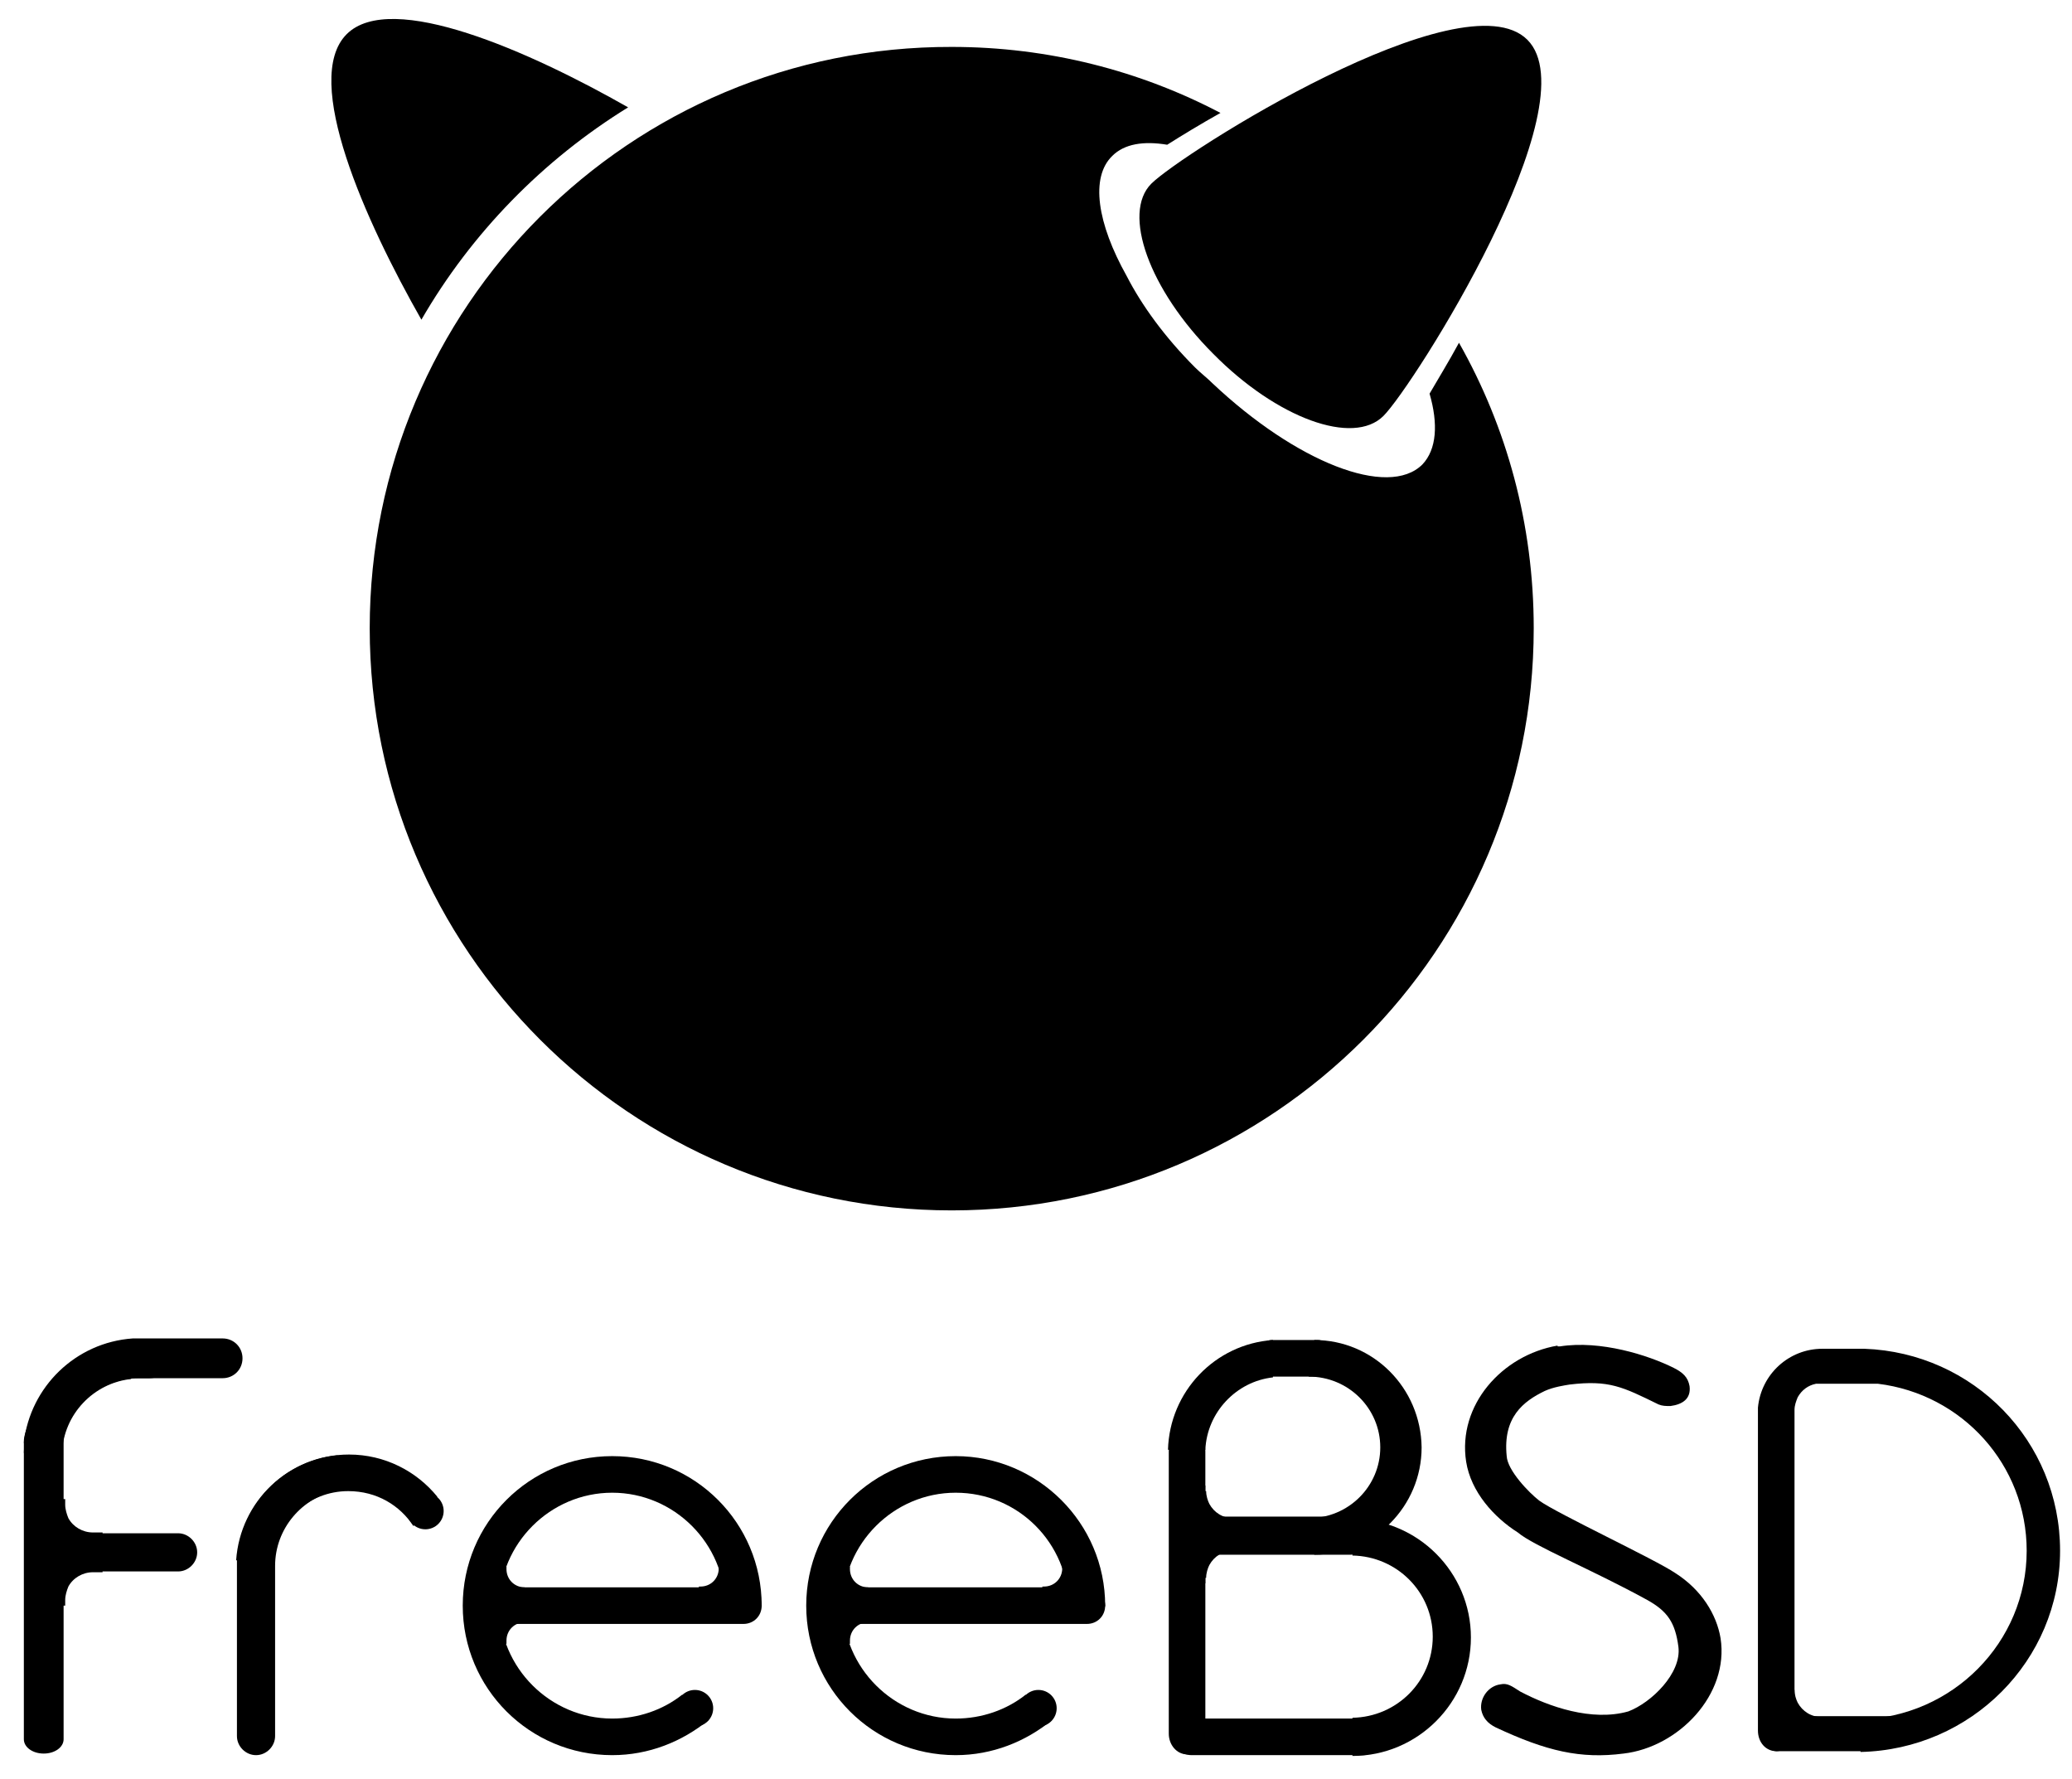 <?xml version="1.0" encoding="utf-8"?>
<!-- Generator: Adobe Illustrator 19.1.0, SVG Export Plug-In . SVG Version: 6.00 Build 0)  -->
<svg version="1.1" id="Layer_1" xmlns="http://www.w3.org/2000/svg" xmlns:xlink="http://www.w3.org/1999/xlink" x="0px" y="0px"
	 viewBox="0 0 260.6 223.7" style="enable-background:new 0 0 260.6 223.7;" xml:space="preserve">
<g>
	<g>
		<path d="M192.1,5c8.1,8.1-14.3,43.5-18.1,47.3c-3.8,3.8-13.4,0.3-21.4-7.8c-8.1-8.1-11.5-17.7-7.8-21.4
			C148.6,19.3,184-3.1,192.1,5z"/>
		<path d="M79,13.5c-12.3-7-29.8-14.8-35.4-9.2C37.9,10,46,27.9,53,40.2C59.3,29.3,68.3,20.1,79,13.5z"/>
		<path d="M179.8,49.5c1.1,3.8,0.9,7-0.9,8.9c-4.3,4.3-15.9-0.3-26.4-10.2c-0.7-0.7-1.5-1.3-2.2-2c-3.8-3.8-6.7-7.8-8.6-11.5
			c-3.7-6.6-4.6-12.4-1.8-15.1c1.5-1.5,3.9-1.9,6.9-1.4c1.9-1.2,4.2-2.6,6.7-4c-10.1-5.3-21.6-8.3-33.8-8.3
			C79.2,5.8,46.5,38.6,46.5,79c0,40.4,32.8,73.2,73.2,73.2s73.2-32.8,73.2-73.2c0-13.1-3.4-25.3-9.4-35.9
			C182.2,45.5,180.9,47.6,179.8,49.5z"/>
	</g>
	<g>
		<g>
			<path d="M95.8,201.9c0,1.3-1,2.3-2.3,2.3H62.4c-1.3,0-2.3-1-2.3-2.3l0,0c0-1.3,1-2.3,2.3-2.3h31.2
				C94.8,199.6,95.8,200.6,95.8,201.9L95.8,201.9z"/>
			<circle cx="87.4" cy="214.8" r="2.3"/>
			<path d="M66,199.6c-1.3,0-2.3-1-2.3-2.3c0-0.1,0-0.2,0-0.3h-3.4v4.3H66L66,199.6C66,199.6,66,199.6,66,199.6z"/>
			<path d="M63.7,206.3c0-1.3,1-2.3,2.3-2.3c0,0,0,0,0,0v-1.6h-5.7v4.3h3.4C63.7,206.6,63.7,206.5,63.7,206.3z"/>
			<path d="M90.2,196.3c0.1,0.3,0.2,0.6,0.2,0.9c0,1.3-1,2.3-2.3,2.3c-0.1,0-0.1,0-0.2,0v2.3h5.1v-5.5H90.2z"/>
			<path d="M77,183.1c-10.4,0-18.8,8.4-18.8,18.8c0,10.4,8.4,18.8,18.8,18.8c4.6,0,8.8-1.7,12.1-4.4l-3.3-3.2c-2.4,1.9-5.5,3-8.8,3
				c-7.8,0-14.2-6.4-14.2-14.2s6.4-14.2,14.2-14.2s14.2,6.4,14.2,14.2c0,0,0,0.1,0,0.1h4.6c0,0,0-0.1,0-0.1
				C95.8,191.5,87.4,183.1,77,183.1z"/>
		</g>
		<g>
			<path d="M139,201.9c0,1.3-1,2.3-2.3,2.3h-31.2c-1.3,0-2.3-1-2.3-2.3l0,0c0-1.3,1-2.3,2.3-2.3h31.2C138,199.6,139,200.6,139,201.9
				L139,201.9z"/>
			<circle cx="130.6" cy="214.8" r="2.3"/>
			<path d="M109.2,199.6c-1.3,0-2.3-1-2.3-2.3c0-0.1,0-0.2,0-0.3h-3.4v4.3h5.7L109.2,199.6C109.2,199.6,109.2,199.6,109.2,199.6z"/>
			<path d="M106.9,206.3c0-1.3,1-2.3,2.3-2.3c0,0,0,0,0,0v-1.6h-5.7v4.3h3.4C106.9,206.6,106.9,206.5,106.9,206.3z"/>
			<path d="M133.4,196.3c0.1,0.3,0.2,0.6,0.2,0.9c0,1.3-1,2.3-2.3,2.3c-0.1,0-0.1,0-0.2,0v2.3h5.1v-5.5H133.4z"/>
			<path d="M120.2,183.1c-10.4,0-18.8,8.4-18.8,18.8c0,10.4,8.4,18.8,18.8,18.8c4.6,0,8.8-1.7,12.1-4.4l-3.3-3.2
				c-2.4,1.9-5.5,3-8.8,3c-7.8,0-14.2-6.4-14.2-14.2s6.4-14.2,14.2-14.2c7.9,0,14.2,6.4,14.2,14.2c0,0,0,0.1,0,0.1h4.6
				c0,0,0-0.1,0-0.1C139,191.5,130.5,183.1,120.2,183.1z"/>
		</g>
		<g>
			<path d="M42.4,187.4C42.4,187.5,42.4,187.5,42.4,187.4c-4.4,0.9-7.8,4.8-7.8,9.5c0,0.2,0,0.3,0,0.5v20.9c0,1.3-1.1,2.4-2.4,2.4
				c-1.3,0-2.4-1.1-2.4-2.4v-22.2c0.5-6.9,5.8-12.4,12.6-13.1c1,0.3,1.7,1.1,1.7,2.2C44.1,186.3,43.4,187.2,42.4,187.4z"/>
			<circle cx="53.5" cy="190" r="2.3"/>
			<path d="M52,191.9c0.9-1.4,1.9-2.6,3-3.7c-2.6-3.2-6.6-5.3-11.1-5.3c-7.6,0-13.7,5.9-14.2,13.3h4.6c0.4-4.9,4.5-8.7,9.5-8.7
				C47.4,187.5,50.3,189.3,52,191.9z"/>
		</g>
		<path d="M204.2,220.5c6.9-0.8,13.3-7.4,12.2-14.5c-0.5-3-2.4-6.1-5.7-8.2c-2.5-1.7-14.9-7.5-17.1-9.1c-1.3-1-4-3.8-4.1-5.6
			c-0.5-4.9,2.1-6.9,4.8-8.2c1.1-0.5,2.5-0.7,3.1-0.8c5-0.6,6.7,0.3,11.2,2.5c0.5,0.2,0.9,0.2,1.5,0.2c1.5-0.2,2.6-0.9,2.4-2.5
			c-0.2-1.1-0.8-1.7-2-2.3c-3.2-1.6-9.2-3.5-14.3-2.7c-0.1,0-0.2,0-0.3,0l0-0.1c-7,1.2-12.6,7.5-11.5,14.6c0.6,3.8,3.5,7,6.5,8.9
			c2,1.7,9.2,4.6,16.3,8.5c2.5,1.4,3.5,2.8,3.9,5.9c0.4,3.3-3.4,7-6.3,8.1c-4.6,1.3-10-0.6-13.6-2.5c-1.1-0.7-1.6-1.1-2.5-0.9
			c-1.5,0.2-2.6,1.7-2.4,3.2c0.2,1,0.8,1.7,1.8,2.2C194.5,220.2,198.8,221.2,204.2,220.5z"/>
		<g>
			<path d="M7.6,181.5C7.6,181.5,7.6,181.5,7.6,181.5c0.9-4.6,5-8.2,9.9-8.2c0.2,0,0.4,0,0.5,0h10c1.4,0,2.5-1.1,2.5-2.5
				c0-1.4-1.1-2.5-2.5-2.5H16.7c-7.2,0.5-12.9,6.1-13.7,13.1c0.3,1,1.2,1.7,2.3,1.7C6.4,183.3,7.3,182.6,7.6,181.5z"/>
			<path d="M4.6,195.2c0,1.3,1.1,2.4,2.4,2.4h15.4c1.3,0,2.4-1.1,2.4-2.4l0,0c0-1.3-1.1-2.4-2.4-2.4H7
				C5.7,192.8,4.6,193.9,4.6,195.2L4.6,195.2z"/>
			<path d="M14,170.9c0,1.3,1.2,2.4,2.7,2.4h2.1c1.5,0,2.7-1.1,2.7-2.4l0,0c0-1.3-1.2-2.4-2.7-2.4h-2.1
				C15.2,168.5,14,169.6,14,170.9L14,170.9z"/>
			<g>
				<path d="M5.5,177.1c1.4,0,2.5,0.8,2.5,1.8v39.8c0,1-1.1,1.8-2.5,1.8l0,0c-1.4,0-2.5-0.8-2.5-1.8v-37.5
					C3,180.2,4.1,177.1,5.5,177.1L5.5,177.1z"/>
			</g>
			<path d="M8.2,201.2c0-0.6,0.2-1.2,0.4-1.7c0.6-1.1,1.8-1.8,3.1-1.8h1.2v-3.6H4.3v7.8h3.9V201.2z"/>
			<path d="M8.2,189.2c0,0.6,0.2,1.2,0.4,1.7c0.6,1.1,1.8,1.8,3.1,1.8h1.2v3.6H4.3v-7.8h3.9V189.2z"/>
			<path d="M7.8,182.7c0.2-4.9,4-8.8,8.7-9.3v-4.8C9.1,169,3.2,175.1,3,182.7L7.8,182.7L7.8,182.7z"/>
		</g>
		<g>
			<path d="M147.3,218.4c0-1.3,1.2-2.3,2.6-2.3h21.4c1.5,0,2.6,1,2.6,2.3l0,0c0,1.3-1.2,2.3-2.6,2.3h-21.4
				C148.5,220.7,147.3,219.7,147.3,218.4L147.3,218.4z"/>
			<path d="M149.3,220.6c-1.3,0-2.3-1.2-2.3-2.6v-35.5c0-1.5,1-2.6,2.3-2.6l0,0c1.3,0,2.3,1.2,2.3,2.6V218
				C151.6,219.4,150.6,220.6,149.3,220.6L149.3,220.6z"/>
			<path d="M170.1,191v4.6c5.6,0.1,10.1,4.6,10.1,10.2c0,5.6-4.5,10.1-10.1,10.2v4.8c8.2,0,14.9-6.7,14.9-14.9
				C185,197.7,178.3,191,170.1,191z"/>
			<path d="M148.2,193.1c0,1.3,1.1,2.4,2.4,2.4h19.2c1.3,0,2.4-1.1,2.4-2.4l0,0c0-1.3-1.1-2.4-2.4-2.4h-19.2
				C149.2,190.8,148.2,191.8,148.2,193.1L148.2,193.1z"/>
			<path d="M158.4,170.8c0,1.3,0.7,2.3,1.5,2.3h5.9c0.8,0,1.5-1,1.5-2.3l0,0c0-1.3-0.7-2.3-1.5-2.3h-5.9
				C159.1,168.5,158.4,169.5,158.4,170.8L158.4,170.8z"/>
			<path d="M151.7,198.4c0-0.6,0.2-1.2,0.4-1.6c0.6-1.1,1.7-1.8,3-1.8h1.1v-3.5h-8.4v7.6h3.8V198.4z"/>
			<path d="M151.7,187.5c0,0.6,0.2,1.2,0.4,1.6c0.6,1.1,1.7,1.8,3,1.8h1.1v3.5h-8.4v-7.6h3.8V187.5z"/>
			<path d="M165.3,168.5v4.4c5,0,9,4.1,9,9.1c0,5-4,9.1-9,9.1v4.4c7.5,0,13.5-6.1,13.5-13.5C178.7,174.5,172.7,168.5,165.3,168.5z"
				/>
			<path d="M164.6,168.7v4.4c5,0,9,4,9,8.9c0,4.9-4,8.9-9,8.9v4.4c7.5,0,13.5-5.9,13.5-13.3C178.1,174.7,172,168.8,164.6,168.7z"/>
			<path d="M151.6,182.3c0.2-4.7,3.9-8.6,8.5-9.1v-4.7c-7.3,0.5-13,6.5-13.2,13.8H151.6z"/>
		</g>
		<g>
			<path d="M221.5,218c0-1.2,0.8-2.2,1.8-2.2H238c1,0,1.8,1,1.8,2.2l0,0c0,1.2-4.8,2.2-5.8,2.2h-10.6
				C222.3,220.1,221.5,219.2,221.5,218L221.5,218z"/>
			<path d="M225.7,212.5c0,0.6,0.2,1.2,0.4,1.6c0.6,1.1,1.7,1.8,3,1.8h1.1v3.5h-8.4v-7.6h3.8V212.5z"/>
			<path d="M234.5,169.6c-0.2,0-0.4,0-0.5,0h-4.7l0,0c0,0-0.1,0-0.1,0c-4.2,0-7.7,3.2-8.1,7.4v40.6c0,1.5,1,2.6,2.3,2.6
				c1.3,0,2.3-1.2,2.3-2.6v-40.3c0-0.6,0.2-1.1,0.4-1.6c0.5-0.9,1.3-1.5,2.3-1.7h7.8c10.6,1.3,18.7,10.2,18.7,21
				c0,11.5-9.3,20.9-20.9,21.2v4.1c13.9-0.3,25.1-11.5,25.1-25.3C259.1,181.2,248.2,170.1,234.5,169.6z"/>
		</g>
	</g>
</g>
</svg>
